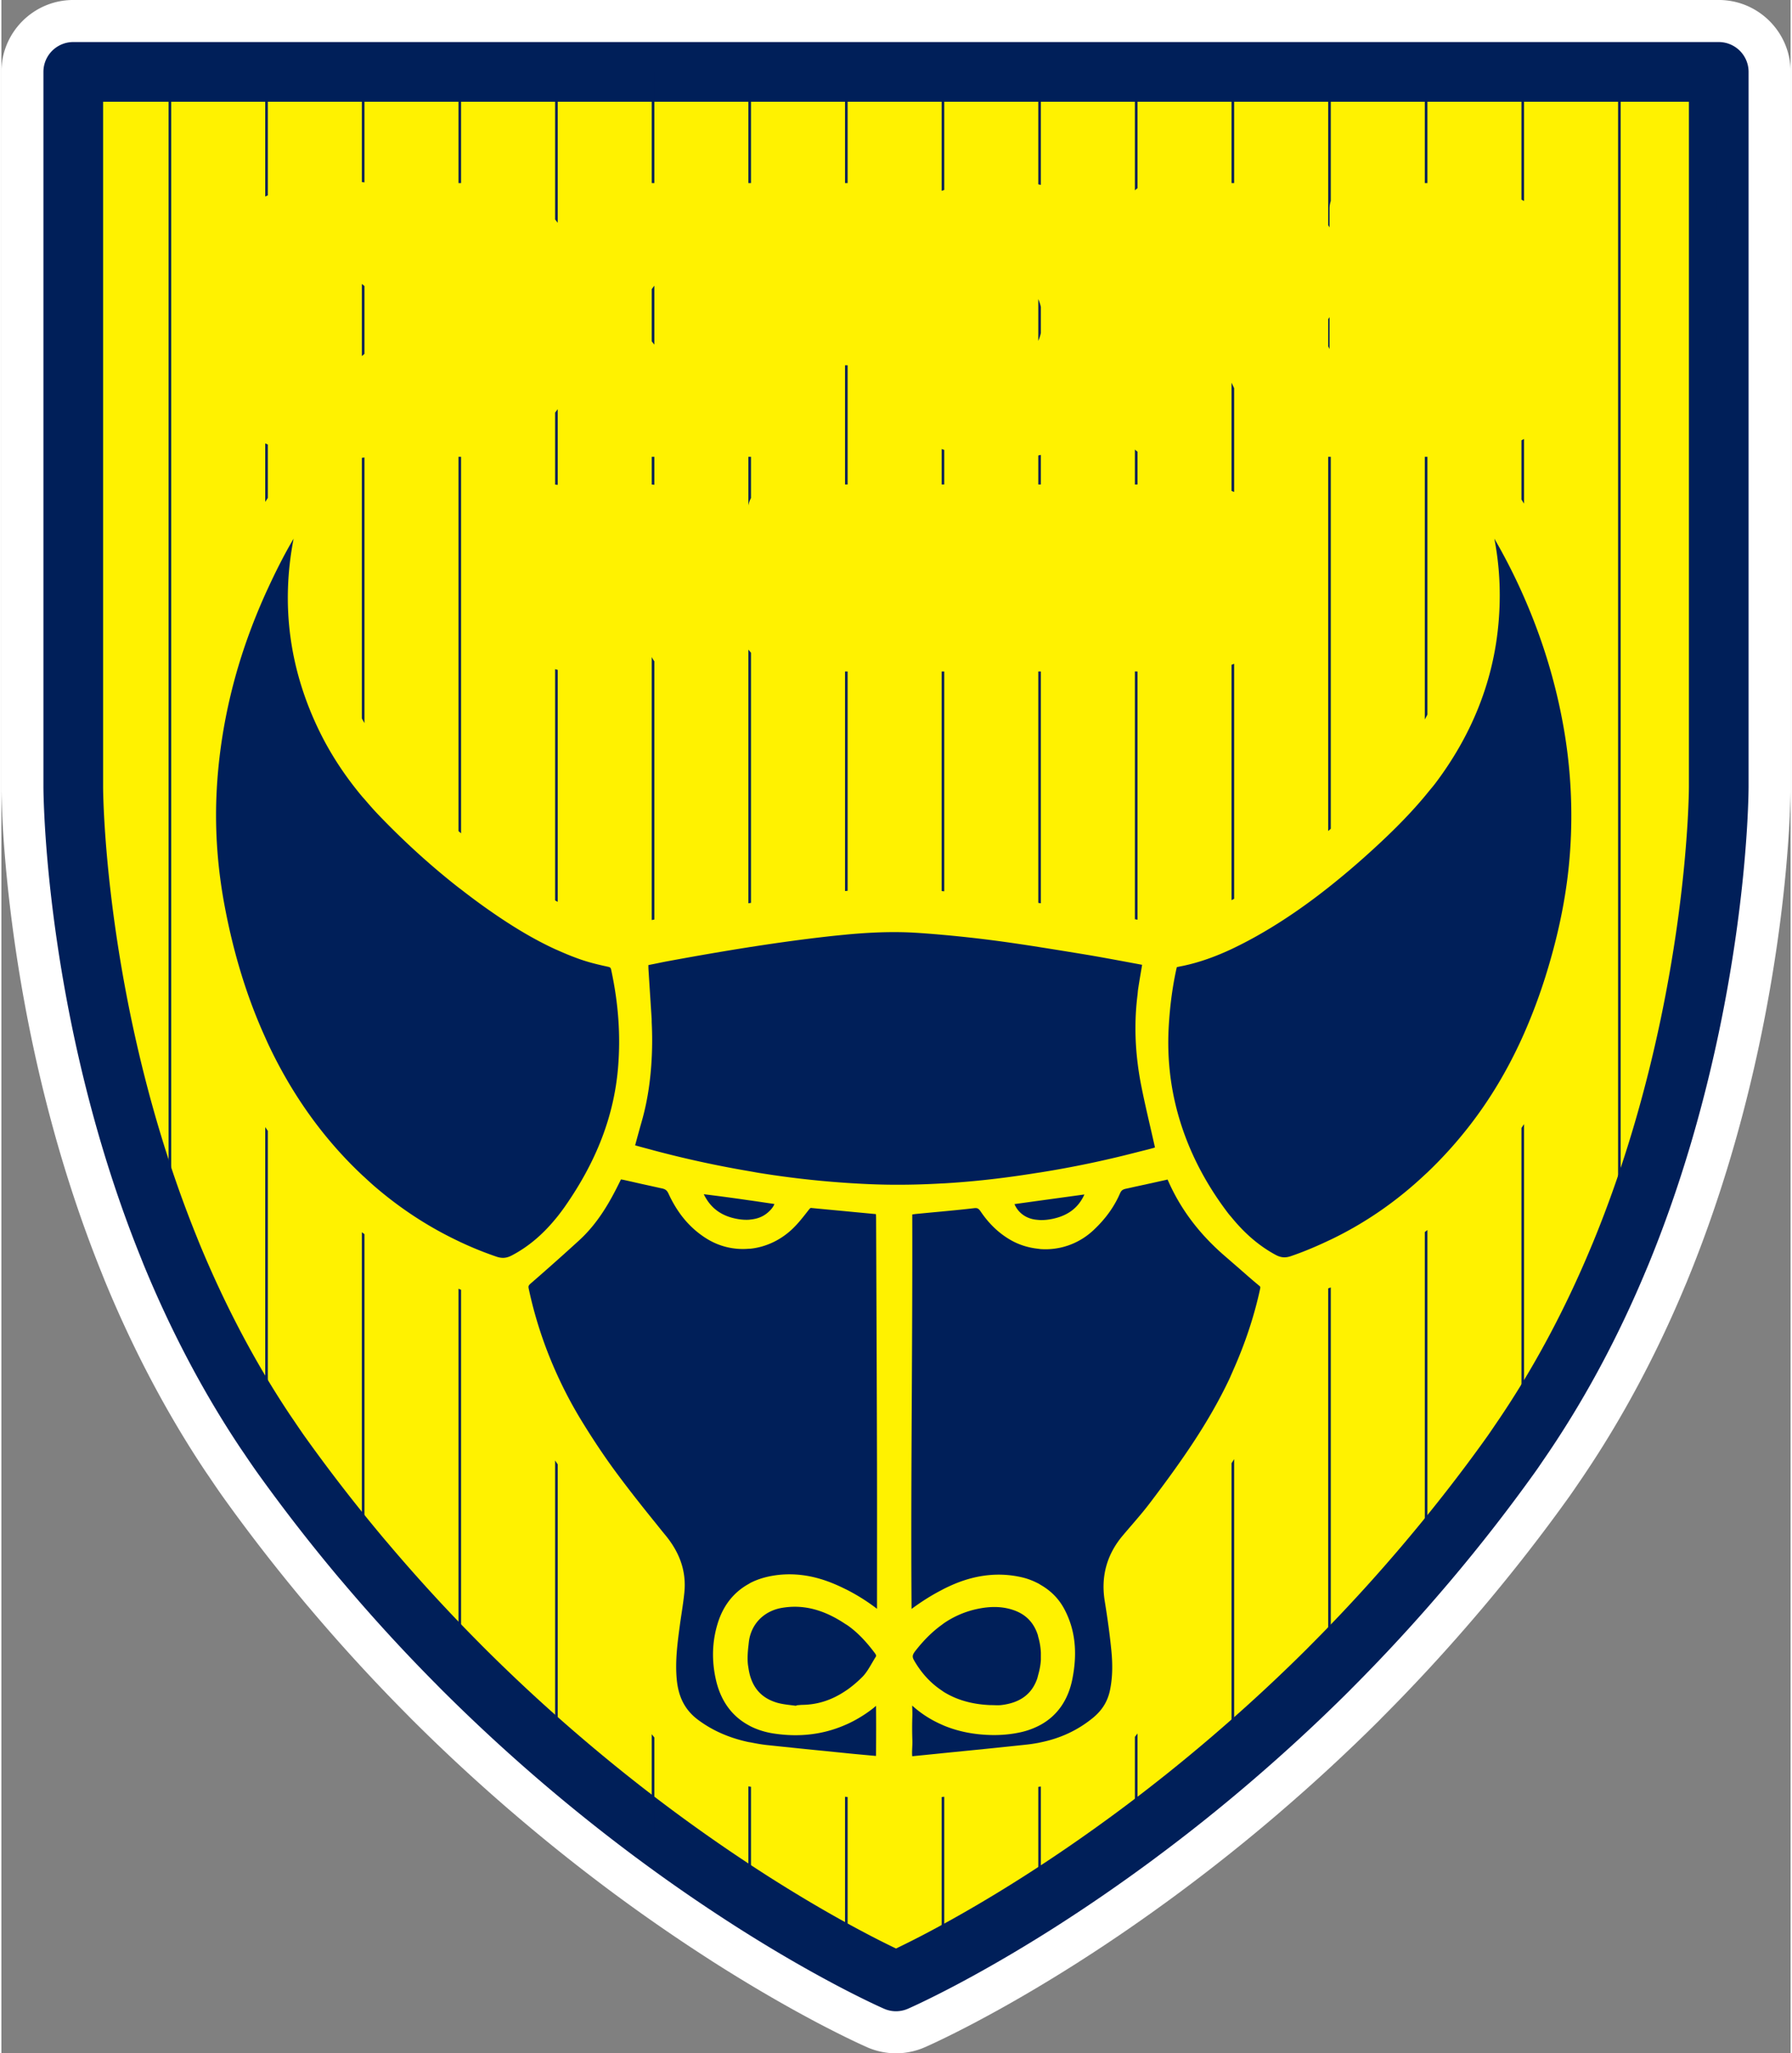 <?xml version="1.0" encoding="UTF-8" standalone="no"?>
<svg
   xml:space="preserve"
   width="295"
   height="338"
   viewBox="0 0 610 700"
   version="1.1"
   id="svg12"
   sodipodi:docname="oxford-united.svg"
   inkscape:version="1.4.2 (f4327f4, 2025-05-13)"
   xmlns:inkscape="http://www.inkscape.org/namespaces/inkscape"
   xmlns:sodipodi="http://sodipodi.sourceforge.net/DTD/sodipodi-0.dtd"
   xmlns="http://www.w3.org/2000/svg"
   xmlns:svg="http://www.w3.org/2000/svg"><rect x="0" y="0" width="610" height="700" fill="#808080" stroke="none"/><defs
     id="defs12" /><sodipodi:namedview
     id="namedview12"
     pagecolor="#ffffff"
     bordercolor="#000000"
     borderopacity="0.25"
     inkscape:showpageshadow="2"
     inkscape:pageopacity="0.0"
     inkscape:pagecheckerboard="0"
     inkscape:deskcolor="#d1d1d1"
     inkscape:zoom="2.387574"
     inkscape:cx="147.63941"
     inkscape:cy="169"
     inkscape:window-width="1920"
     inkscape:window-height="1009"
     inkscape:window-x="-8"
     inkscape:window-y="-8"
     inkscape:window-maximized="1"
     inkscape:current-layer="svg12" /><path
     d="M468.396 560.003H19.602C8.795 560.003 0 551.205 0 540.396v-195.05c0-.159.007-4.043.387-10.733 1.098-19.249 5.921-69.661 27.025-121.94l.718-1.803.028-.056.02-.062c7.72-18.785 16.972-36.313 27.503-52.092l.034-.055.042-.055 1.105-1.618c1.196-1.776 2.28-3.38 3.47-5.052 7.144-10 14.883-19.967 23.003-29.636l.034-.035.028-.042.67-.78a488 488 0 0 1 26.666-29.091l.705-.719.035-.041.034-.035a498 498 0 0 1 26.735-24.847l.719-.615a493 493 0 0 1 26.057-20.935l.021-.02.898-.67.063-.05.124-.09.007-.006.29-.214a478 478 0 0 1 26.832-18.55l.574-.38.034-.022.035-.02c9.17-5.854 18.311-11.225 27.184-15.966l.49-.262c8.32-4.424 13.586-6.78 14.56-7.202l.02-.014.042-.02A19.6 19.6 0 0 1 243.999 0c2.695 0 5.314.546 7.788 1.617.663.284 5.59 2.447 14.069 6.926l.497.27c8.735 4.637 17.828 9.959 27.019 15.799l.041.02.042.028.635.415c8.873 5.66 17.863 11.86 26.728 18.419l.726.54a493 493 0 0 1 26.728 21.335l.02.02.028.021.712.622a491 491 0 0 1 26.694 24.688l.041.042.049.048.67.691a484 484 0 0 1 26.666 28.98l.698.809.034.034.028.042c8.45 10.008 16.432 20.264 23.743 30.5.78 1.092 1.513 2.177 2.225 3.221l.076.11 1.555 2.281.013.021.014.028c10.51 15.564 19.756 32.83 27.481 51.304l.733 1.734.014.042.013.041c18.879 45.913 25.05 90.665 27.046 113.252.311 3.525.56 6.884.747 9.973.428 7.14.428 11.308.428 11.48v195.043c0 10.81-8.79 19.607-19.604 19.607"
     style="fill:#fff;fill-opacity:1;fill-rule:nonzero;stroke:none"
     transform="matrix(1.25 0 0 -1.25 .002 700)"
     id="path1" /><path
     d="M19.603 548.53c-4.491 0-8.14-3.642-8.14-8.135V345.347c0-.152.014-3.788.373-10.084 1.064-18.69 5.756-67.63 26.223-118.325l.725-1.825c7.436-18.095 16.315-34.93 26.432-50.08l1.132-1.66a241 241 0 0 1 3.324-4.837 471 471 0 0 1 22.437-28.911l.699-.81a471 471 0 0 1 26.078-28.452l.739-.755a486 486 0 0 1 26.106-24.272l.699-.602a485 485 0 0 1 26.092-20.921c.007-.007.221-.165.228-.172l.49-.36a464 464 0 0 1 26.23-18.143l.596-.386c8.92-5.695 17.73-10.88 26.417-15.518l.497-.268c8.52-4.527 13.57-6.732 13.778-6.822a8.1 8.1 0 0 1 3.242-.678 8.2 8.2 0 0 1 3.227.67c.2.09 4.947 2.15 13.267 6.545l.483.257c8.485 4.513 17.303 9.67 26.251 15.357l.664.428c8.658 5.53 17.441 11.584 26.106 17.991l.72.54a478 478 0 0 1 26.098 20.83l.712.616a483 483 0 0 1 26.099 24.14l.712.727a475 475 0 0 1 26.092 28.358l.719.842a464 464 0 0 1 23.169 29.761c.74 1.023 1.437 2.068 2.142 3.105l1.575 2.308c10.089 14.942 18.976 31.537 26.405 49.314l.739 1.754c18.29 44.497 24.281 87.956 26.223 109.9.325 3.657.56 6.911.725 9.655.4 6.732.408 10.623.408 10.79v195.041c0 4.493-3.648 8.135-8.14 8.135z"
     style="fill:#001f59;fill-opacity:1;fill-rule:nonzero;stroke:none"
     transform="matrix(1.25 0 0 -1.25 .002 700)"
     id="path2" /><path
     d="M27.74 532.256h432.52V345.363c0-.035-.008-3.636-.374-9.829a352 352 0 0 0-.69-9.192c-1.86-21.025-7.596-62.63-25.065-105.13l-.697-1.659c-7.02-16.809-15.395-32.45-24.868-46.48l-1.577-2.315c-.629-.926-1.25-1.852-1.906-2.764-6.883-9.642-14.409-19.305-22.349-28.711l-.704-.83a460 460 0 0 0-25.2-27.383l-.699-.712a466 466 0 0 0-25.2-23.305l-.706-.608a466 466 0 0 0-25.234-20.154l-.664-.491c-8.368-6.193-16.84-12.032-25.214-17.375l-.67-.428c-8.535-5.433-16.985-10.375-25.063-14.667l-.727-.388a244 244 0 0 0-8.651-4.367 244 244 0 0 0-9.383 4.763l-.692.365c-8.092 4.327-16.536 9.295-25.16 14.797l-.4.256c-.02.014-.214.146-.242.16a452 452 0 0 0-25.153 17.403l-.725.539a467 467 0 0 0-25.222 20.23l-.684.587a468 468 0 0 0-25.208 23.438l-.69.704a459 459 0 0 0-25.215 27.508l-.684.794a455 455 0 0 0-21.628 27.867c-1.058 1.486-2.067 2.986-3.083 4.486l-1.113 1.631c-9.487 14.217-17.861 30.1-24.889 47.206l-.684 1.714c-19.562 48.464-24.048 95.29-25.07 113.17-.332 5.784-.338 9.163-.338 9.163z"
     style="fill:#fff200;fill-opacity:1;fill-rule:nonzero;stroke:none"
     transform="matrix(1.25 0 0 -1.25 .002 700)"
     id="path3" /><path
     d="M468.004 540.393h-.705V325.625c.318 3.566.546 6.746.705 9.42zM440.944 540.393V216.41c.235.567.477 1.133.705 1.693v322.29zM415.294 540.393h-.705v-34.82c.235-.132.47-.27.705-.401zM414.589 167.463l.705 1.036v84.922c-.235-.353-.47-.712-.705-1.065zM414.589 423.754c.235-.366.47-.725.705-1.105v17.624q-.353-.189-.705-.366zM388.939 365.11v70.297h-.712v-71.624c.242.436.484.878.712 1.327M388.227 133.189q.361.414.712.829v90.52q-.35-.28-.712-.56zM388.939 540.393h-.712v-30.321h.712zM361.872 104.596c.235.235.47.484.712.719v103.561c-.235-.096-.477-.172-.712-.27zM362.245 473.51a13 13 0 0 0-.373-.56v-7.402c.125-.249.249-.49.373-.746zM362.245 503.174c0 .705.139 1.369.339 2.012v35.207h-.712v-41.815q.198-.3.373-.601zM362.584 333.967v101.44h-.712V333.345q.35.312.712.622M335.517 314.498c.242.131.463.235.705.373v64.09c-.235-.09-.463-.193-.705-.276zM335.517 426.111c.242-.09.47-.193.705-.29v28.303a46 46 0 0 1-.705 1.486zM335.517 80.26c.235.2.47.408.705.609v81.168c-.235-.366-.47-.74-.705-1.106zM336.222 540.393h-.705v-30.32h.705zM309.867 540.393h-.705v-32.304c.222.214.463.4.705.587zM309.867 427.86v8.95c-.242.18-.483.367-.705.58v-9.55c.083 0 .16.02.242.02zM309.162 59.263l.705.519v27.452c-.22-.31-.463-.615-.705-.92zM309.162 376.895V309.3c.028-.007.056-.007.083-.014l.622-.117v67.698h-.463c-.083 0-.159.028-.242.028M283.512 540.393h-.705v-30.666c.235-.056.47-.104.705-.16zM282.808 41.128c.234.145.47.304.704.456v31.17c-.235-.034-.47-.062-.704-.096zM283.512 313.654v63.213h-.704v-63.109c.234-.041.47-.069.704-.104M283.512 476.268a11.5 11.5 0 0 1-.704 2.163v-11.397q.446 1.006.704 2.157zM282.808 435.767v-7.907h.704v8.073zM256.453 25.75c.22.117.476.255.704.38v43.832l-.704-.076zM256.453 427.86h.704v9.42c-.235.09-.476.166-.704.263zM257.157 316.917v59.95h-.704v-59.888zM257.157 540.393h-.704v-32.45c.228.09.47.16.704.25zM230.098 427.86h.704v32.512h-.704zM230.098 26.524c.235-.125.476-.256.704-.374v43.743c-.234.02-.47.049-.704.07zM230.802 317.041v59.826h-.704v-59.881c.228.02.463.041.704.055M230.802 540.393h-.704v-30.32h.704zM204.448 435.407h-.712v-13.27c.124.726.373 1.403.712 2.032zM204.448 540.393h-.712v-30.32h.711zM203.736 42.06c.235-.145.477-.304.712-.456v31.081l-.712.104zM203.736 313.654c.242.035.47.07.712.104v68.21l-.712.864zM178.086 435.407h-.705v-7.56c.242-.008.477-.042.705-.07zM178.086 540.393h-.705v-30.32h.705zM177.38 466.896l.706-.885v16.063l-.705-.913zM177.38 309.08c.236.04.47.089.706.137v70.428q-.405.54-.705 1.162zM177.38 60.341c.236-.18.47-.352.706-.525v26.312c-.235.297-.477.588-.705.899zM151.026 314.422q.35-.2.712-.387v63.254c-.249.062-.47.138-.712.207zM151.738 448.4l-.712-.925v-19.643c.242-.013.477-.041.712-.076zM151.026 81.518c.235-.207.47-.407.712-.615v79.703c-.242.36-.477.712-.712 1.079zM151.738 540.393h-.712v-40.239l.712-.92zM125.376 540.393h-.705v-30.32h.705zM125.376 332.73v102.677h-.705V333.332c.235-.208.47-.401.705-.602M124.671 106.075c.235-.235.47-.484.705-.719V208.22c-.235.097-.47.2-.705.297zM99.021 481.977c-.235.193-.456.408-.705.58v-19.663c.249.173.47.387.705.588zM98.316 364.074c.228-.436.47-.864.705-1.293v72.454c-.235-.042-.47-.063-.705-.097zM99.021 540.393h-.705v-30.044c.235-.035.47-.056.705-.097zM98.316 134.889c.235-.284.47-.546.705-.83v89.345c-.235.18-.477.346-.705.532zM71.961 423.112c.235.36.463.725.705 1.078v14.562c-.235.111-.477.208-.705.325zM71.961 169.584c.228-.345.47-.684.705-1.03v83.008c-.235.352-.477.698-.705 1.043zM72.666 540.393h-.705v-33.998c.228.118.47.208.705.325zM19.604 540.393V345.35s0-3.484.352-9.621v204.663zM45.606 540.393V219.976c.235-.587.463-1.182.705-1.77v322.187zM238.61 218.47l-.04 9.268c0 .373-.021.746-.05 1.133l-3.869.367c-1.299.117-2.563.241-3.849.366q-.353.029-.704.069c-3.117.29-6.24.58-9.329.885-.2-.056-.504-.443-.601-.567l-.346-.442c-1.271-1.625-2.577-3.297-4.132-4.77-3.248-3.061-7.186-4.858-11.242-5.328-.235-.028-.47-.02-.712-.035a18.64 18.64 0 0 0-11.45 2.806c-4.443 2.786-7.83 6.787-10.338 12.234-.407.884-.85 1.23-1.817 1.43-.684.139-1.361.304-2.045.45-.235.055-.47.103-.705.159-1.189.262-2.384.518-3.573.787-1.333.305-2.66.609-3.994.899-.27.062-.552.104-.843.138-.18-.38-.359-.753-.546-1.12-2.508-5.059-5.763-10.864-10.883-15.523a667 667 0 0 0-5.804-5.239l-.712-.629a586 586 0 0 0-6.53-5.743c-.78-.677-.815-.857-.657-1.597 1.624-7.623 4.043-15.032 7.187-22.172q.35-.788.712-1.575a116 116 0 0 1 6.495-12.206c3.158-5.156 6.205-9.718 9.329-13.954 3.116-4.223 6.433-8.446 9.819-12.648l.705-.871c.967-1.19 1.907-2.392 2.888-3.574 4.118-4.941 5.853-10.09 5.307-15.73-.194-1.97-.49-3.933-.774-5.833a165 165 0 0 1-.47-3.228c-.642-4.797-1.306-9.752-.836-14.715.463-4.927 2.329-8.439 5.867-11.058 3.918-2.91 8.43-4.88 13.668-6.013.228-.048.483-.07.712-.117 1.395-.277 2.805-.54 4.311-.705 6.275-.67 12.549-1.3 18.83-1.929l2.509-.249.704-.076.132-.013c2.08-.208 4.16-.394 6.35-.595l1.265-.11c.041 5.073.048 9.468.007 13.67a19 19 0 0 0-.968-.808 35.5 35.5 0 0 0-6.785-4.126c-.235-.104-.47-.2-.705-.304-5.95-2.592-12.48-3.394-19.542-2.302-2.26.353-4.291 1.002-6.108 1.894-.25.117-.47.262-.712.387-4.47 2.447-7.498 6.545-8.817 12.199-1.258 5.404-1.085 10.699.511 15.744 1.506 4.762 4.353 8.3 8.306 10.506.242.138.463.29.712.414 1.423.712 2.992 1.258 4.685 1.631 4.906 1.079 10.026.767 15.195-.933 1.962-.643 3.87-1.472 5.77-2.412.235-.117.47-.221.705-.345a53.6 53.6 0 0 0 8.015-5.087l.007 12.648c.007 9.676.014 19.345-.014 29.021-.048 18.523-.124 37.046-.2 55.575"
     style="fill:#001f59;fill-opacity:1;fill-rule:nonzero;stroke:none"
     transform="matrix(1.25 0 0 -1.25 .002 700)"
     id="path4" /><path
     d="M415.294 397.118q-.353.8-.705 1.59a158 158 0 0 1-7.394 14.389c1.569-8.08 1.887-16.47.933-25.033-1.651-14.819-7.331-28.787-16.888-41.518-.732-.981-1.534-1.894-2.3-2.84-.243-.29-.47-.581-.713-.871-5.058-6.055-10.71-11.446-16.197-16.367a218 218 0 0 0-9.446-7.99c-.242-.186-.477-.38-.712-.566-6.647-5.253-13.129-9.642-19.59-13.263a112 112 0 0 0-6.06-3.159c-.235-.11-.463-.228-.705-.338-4.07-1.908-8.706-3.677-13.723-4.673-.47-.09-.94-.186-1.195-.255-.083-.27-.194-.788-.284-1.217-.988-4.713-1.623-9.634-1.934-15.046-.415-7.25.22-14.445 1.9-21.384 2.536-10.471 7.38-20.43 14.393-29.588.27-.36.567-.664.843-1.003.235-.29.47-.566.705-.843 3.359-3.953 7.049-7.07 11.291-9.372 1.438-.78 2.654-.884 4.18-.366 3.497 1.189 6.87 2.626 10.18 4.188.234.111.476.222.711.332 9.308 4.465 17.876 10.367 25.643 17.673.235.221.477.428.712.65a115.5 115.5 0 0 1 11.678 12.98c5.438 7.049 10.061 14.776 13.972 23.319.235.518.47 1.05.705 1.575a150 150 0 0 1 5.963 15.945c3.697 11.881 5.86 22.988 6.606 33.95a139 139 0 0 1-1.769 33.541c-2.162 12.295-5.804 24.183-10.8 35.56M151.026 227.44c.235.284.477.567.712.865a64 64 0 0 1 1.893 2.536c8.714 12.44 13.482 24.895 14.566 38.082.712 8.667.104 17.341-1.872 26.527-.131.587-.194.74-1.044.919-2.135.463-4.643 1.043-7.055 1.866-2.232.76-4.388 1.645-6.488 2.592-.235.103-.477.2-.712.304-7.387 3.407-13.896 7.713-19.044 11.355a186 186 0 0 0-6.606 4.928c-.235.18-.47.346-.705.526-7.518 5.888-14.836 12.53-21.822 19.822-1.34 1.396-2.591 2.84-3.828 4.285-.228.27-.484.525-.705.795-4.56 5.467-8.375 11.259-11.36 17.285-8.368 16.927-10.8 34.717-7.256 52.963-2.59-4.389-4.885-8.964-7.034-13.63-.235-.51-.477-1.022-.705-1.534-3.24-7.23-6.005-14.721-8.154-22.49-2.985-10.81-4.726-21.82-5.161-32.719-.394-9.87.373-19.995 2.3-30.106 2.495-13.118 6.13-24.812 11.015-35.567.235-.525.463-1.05.705-1.569a126 126 0 0 1 2.577-5.21c6.171-11.785 13.931-22.076 23.073-30.68.228-.222.47-.43.705-.644.912-.843 1.824-1.693 2.764-2.502 7.076-6.096 14.746-11.086 22.886-14.942.235-.11.47-.235.705-.339a97 97 0 0 1 9.626-3.884c1.547-.526 2.764-.429 4.208.325 4.374 2.294 8.264 5.543 11.816 9.842M282.808 232.5l-6.496-.899c.836-1.99 2.508-3.449 4.706-4.036.573-.152 1.175-.228 1.79-.276.234-.021.462-.042.704-.042.995-.014 2.053.097 3.22.339 4.126.87 6.917 2.965 8.541 6.4q.053.116.104.242l-11.865-1.631zM201.145 227.482c.932-.145 1.782-.18 2.59-.152.25.007.478.055.713.076 1.727.18 3.213.74 4.491 1.81.947.796 1.562 1.563 1.9 2.406-2.045.311-4.2.629-6.391.947-.235.027-.47.062-.712.097a529 529 0 0 1-12.155 1.63c.138-.317.318-.642.532-1.008 1.907-3.263 4.865-5.163 9.032-5.806"
     style="fill:#001f59;fill-opacity:1;fill-rule:nonzero;stroke:none"
     transform="matrix(1.25 0 0 -1.25 .002 700)"
     id="path5" /><path
     d="M343.035 209.36c-1.803 1.486-3.551 3.027-5.306 4.569q-.748.652-1.507 1.306c-.235.207-.47.408-.705.615-.47.408-.94.822-1.416 1.23-7.29 6.207-12.542 13.153-16.032 21.219l-2.28-.512c-1.983-.442-3.952-.87-5.922-1.3-.235-.048-.47-.103-.705-.151-.808-.18-1.623-.367-2.432-.54-.898-.186-1.292-.49-1.617-1.243-1.617-3.719-3.994-7.016-7.27-10.077-4-3.746-9.19-5.488-14.33-5.15-.236.014-.47.063-.705.09-2.66.277-5.294 1.065-7.726 2.495-3.082 1.804-5.756 4.368-7.946 7.61-.657.96-1.002 1.071-1.915.96-2.68-.317-5.39-.58-8.064-.836q-.353-.028-.704-.069c-.602-.055-1.21-.11-1.804-.166-1.686-.159-3.379-.318-5.065-.483-.38-.035-.76-.097-1.154-.16.048-16.228-.035-32.656-.117-48.56-.104-19.303-.215-39.236-.07-59.017 2.792 2.06 5.5 3.76 8.21 5.156.235.125.47.256.704.373.913.457 1.832.878 2.744 1.265 6.288 2.633 12.541 3.235 18.602 1.79 1.575-.373 2.978-.954 4.305-1.638.248-.124.47-.283.704-.421 2.688-1.549 4.872-3.698 6.399-6.566 2.937-5.523 3.649-11.77 2.184-19.104-1.14-5.709-4.084-9.91-8.583-12.42-.228-.124-.47-.241-.704-.366a20.7 20.7 0 0 0-4.755-1.686c-2.73-.615-5.666-.871-8.727-.754-4.45.16-8.506 1.016-12.169 2.516-.241.104-.47.207-.704.311-2.951 1.3-5.646 3.014-8.044 5.19.007-.269.014-.538.028-.815.02-.691.041-1.361.02-2.039a97 97 0 0 1 0-6.51c.028-.705 0-1.417-.034-2.122-.034-.823-.076-1.617.007-2.336l7.732.774c.097.014.194.02.29.034.236.021.47.049.705.07 7.512.746 15.016 1.492 22.52 2.301 1.071.117 2.108.283 3.13.47q.353.07.705.152c5.349 1.099 9.992 3.262 14.09 6.58 2.619 2.122 4.14 4.575 4.782 7.74.65 3.221.76 6.691.331 10.92-.393 3.975-.98 8.308-1.782 13.257-1.1 6.718.56 12.738 4.913 17.894.718.857 1.45 1.707 2.183 2.557.38.429.753.878 1.133 1.32l.705.83a92 92 0 0 1 3.158 3.877c9.142 12.026 16.363 22.435 21.905 34.136.207.442.387.891.587 1.334.242.539.47 1.078.705 1.61 3.061 6.953 5.46 14.155 7.055 21.467.152.705.104.74-.241 1.023"
     style="fill:#001f59;fill-opacity:1;fill-rule:nonzero;stroke:none"
     transform="matrix(1.25 0 0 -1.25 .002 700)"
     id="path6" /><path
     d="M256.453 98.963c.235-.16.463-.339.704-.484 3.476-2.122 7.588-3.29 12.404-3.511.366 0 .732-.014 1.099-.02.746-.028 1.437-.05 2.08.027 5.05.608 8.23 2.924 9.722 7.07.152.415.228.837.346 1.251.38 1.327.621 2.654.704 3.988v1.977c-.069 1.417-.29 2.84-.704 4.25-.063.208-.083.408-.146.616-1.16 3.538-3.475 5.792-7.075 6.897-2.771.85-5.805.913-9.274.194a25.4 25.4 0 0 1-9.156-3.864c-.241-.166-.47-.359-.704-.525-2.53-1.831-4.907-4.174-7.194-7.119-.884-1.14-.85-1.658-.29-2.62 2.01-3.476 4.512-6.15 7.484-8.127M230.802 116.698l-.062.041c-.214.152-.428.256-.642.401-4.616 3.076-9.129 4.645-13.69 4.645-1.16 0-2.32-.104-3.489-.298-4.056-.677-7.18-3.234-8.471-6.828a10.6 10.6 0 0 1-.443-1.576c-.138-.698-.186-1.39-.27-2.08-.186-1.624-.276-3.235-.151-4.72.034-.38.103-.727.152-1.086.159-1.092.387-2.101.712-3.006 1.195-3.36 3.544-5.53 7.13-6.58 1.238-.36 2.571-.519 3.98-.691.381-.049.754-.09 1.134-.139.173.09.353.146.54.16l.345.027c.331.028.65.055.974.062 4.118.07 7.926 1.307 11.547 3.719.235.159.47.304.704.47a31.5 31.5 0 0 1 4.043 3.455c.974.975 1.734 2.267 2.536 3.636.338.58.677 1.161 1.036 1.728.187.283.29.449-.193 1.106-2.53 3.38-4.892 5.778-7.422 7.554M257.157 237.262c5.376.318 10.85.836 16.384 1.555 3.151.4 6.22.864 9.266 1.348.235.034.477.062.705.103a281 281 0 0 1 25.65 5.343q.353.084.705.18c1.348.345 2.716.663 4.05 1.036.241.063.476.139.718.215a.2.2 0 0 0-.014.055c-.387 1.72-.78 3.435-1.174 5.156-.899 3.884-1.825 7.907-2.612 11.895a86 86 0 0 0-.968 6.185c-.76 6.276-.74 12.4 0 18.295.062.49.083.995.152 1.48.277 1.865.595 3.724.912 5.604l.194 1.155-1.258.235-.705.13-2.086.388c-4.119.767-8.382 1.555-12.577 2.24l-1.776.29c-3.033.497-6.122.995-9.21 1.479-.236.041-.47.076-.705.117-4.153.65-8.327 1.272-12.48 1.81a351 351 0 0 1-13.17 1.445l-.705.063c-2.564.228-5.065.421-7.463.566-6.247.36-12.487.035-18.187-.484-.242-.027-.463-.048-.705-.076a244 244 0 0 1-4.803-.49c-6.599-.747-13.412-1.673-20.847-2.834-.235-.035-.477-.069-.712-.11-6.675-1.051-13.862-2.288-21.919-3.774-1.237-.228-2.474-.49-3.731-.747-.235-.048-.463-.09-.705-.138l-.048-.007-.871-.18c0-.373 0-.725.02-1.07q.241-3.837.491-7.673l.373-5.77c.028-.478.014-.92.035-1.397a95 95 0 0 0 0-9.178c-.29-6.145-1.14-11.95-2.716-17.493-.511-1.783-1.002-3.58-1.506-5.426l-.311-1.154c1.485-.429 3.02-.822 4.533-1.23q.352-.103.705-.194a288 288 0 0 1 25.65-5.584c.242-.035.47-.083.711-.125.74-.124 1.465-.27 2.205-.387a257 257 0 0 1 23.446-2.695c.235-.014.47-.035.704-.049 3.607-.235 7.187-.407 10.718-.463 4.865-.076 9.86.042 14.932.332q.353.009.705.028"
     style="fill:#001f59;fill-opacity:1;fill-rule:nonzero;stroke:none"
     transform="matrix(1.25 0 0 -1.25 .002 700)"
     id="path7" /></svg>
